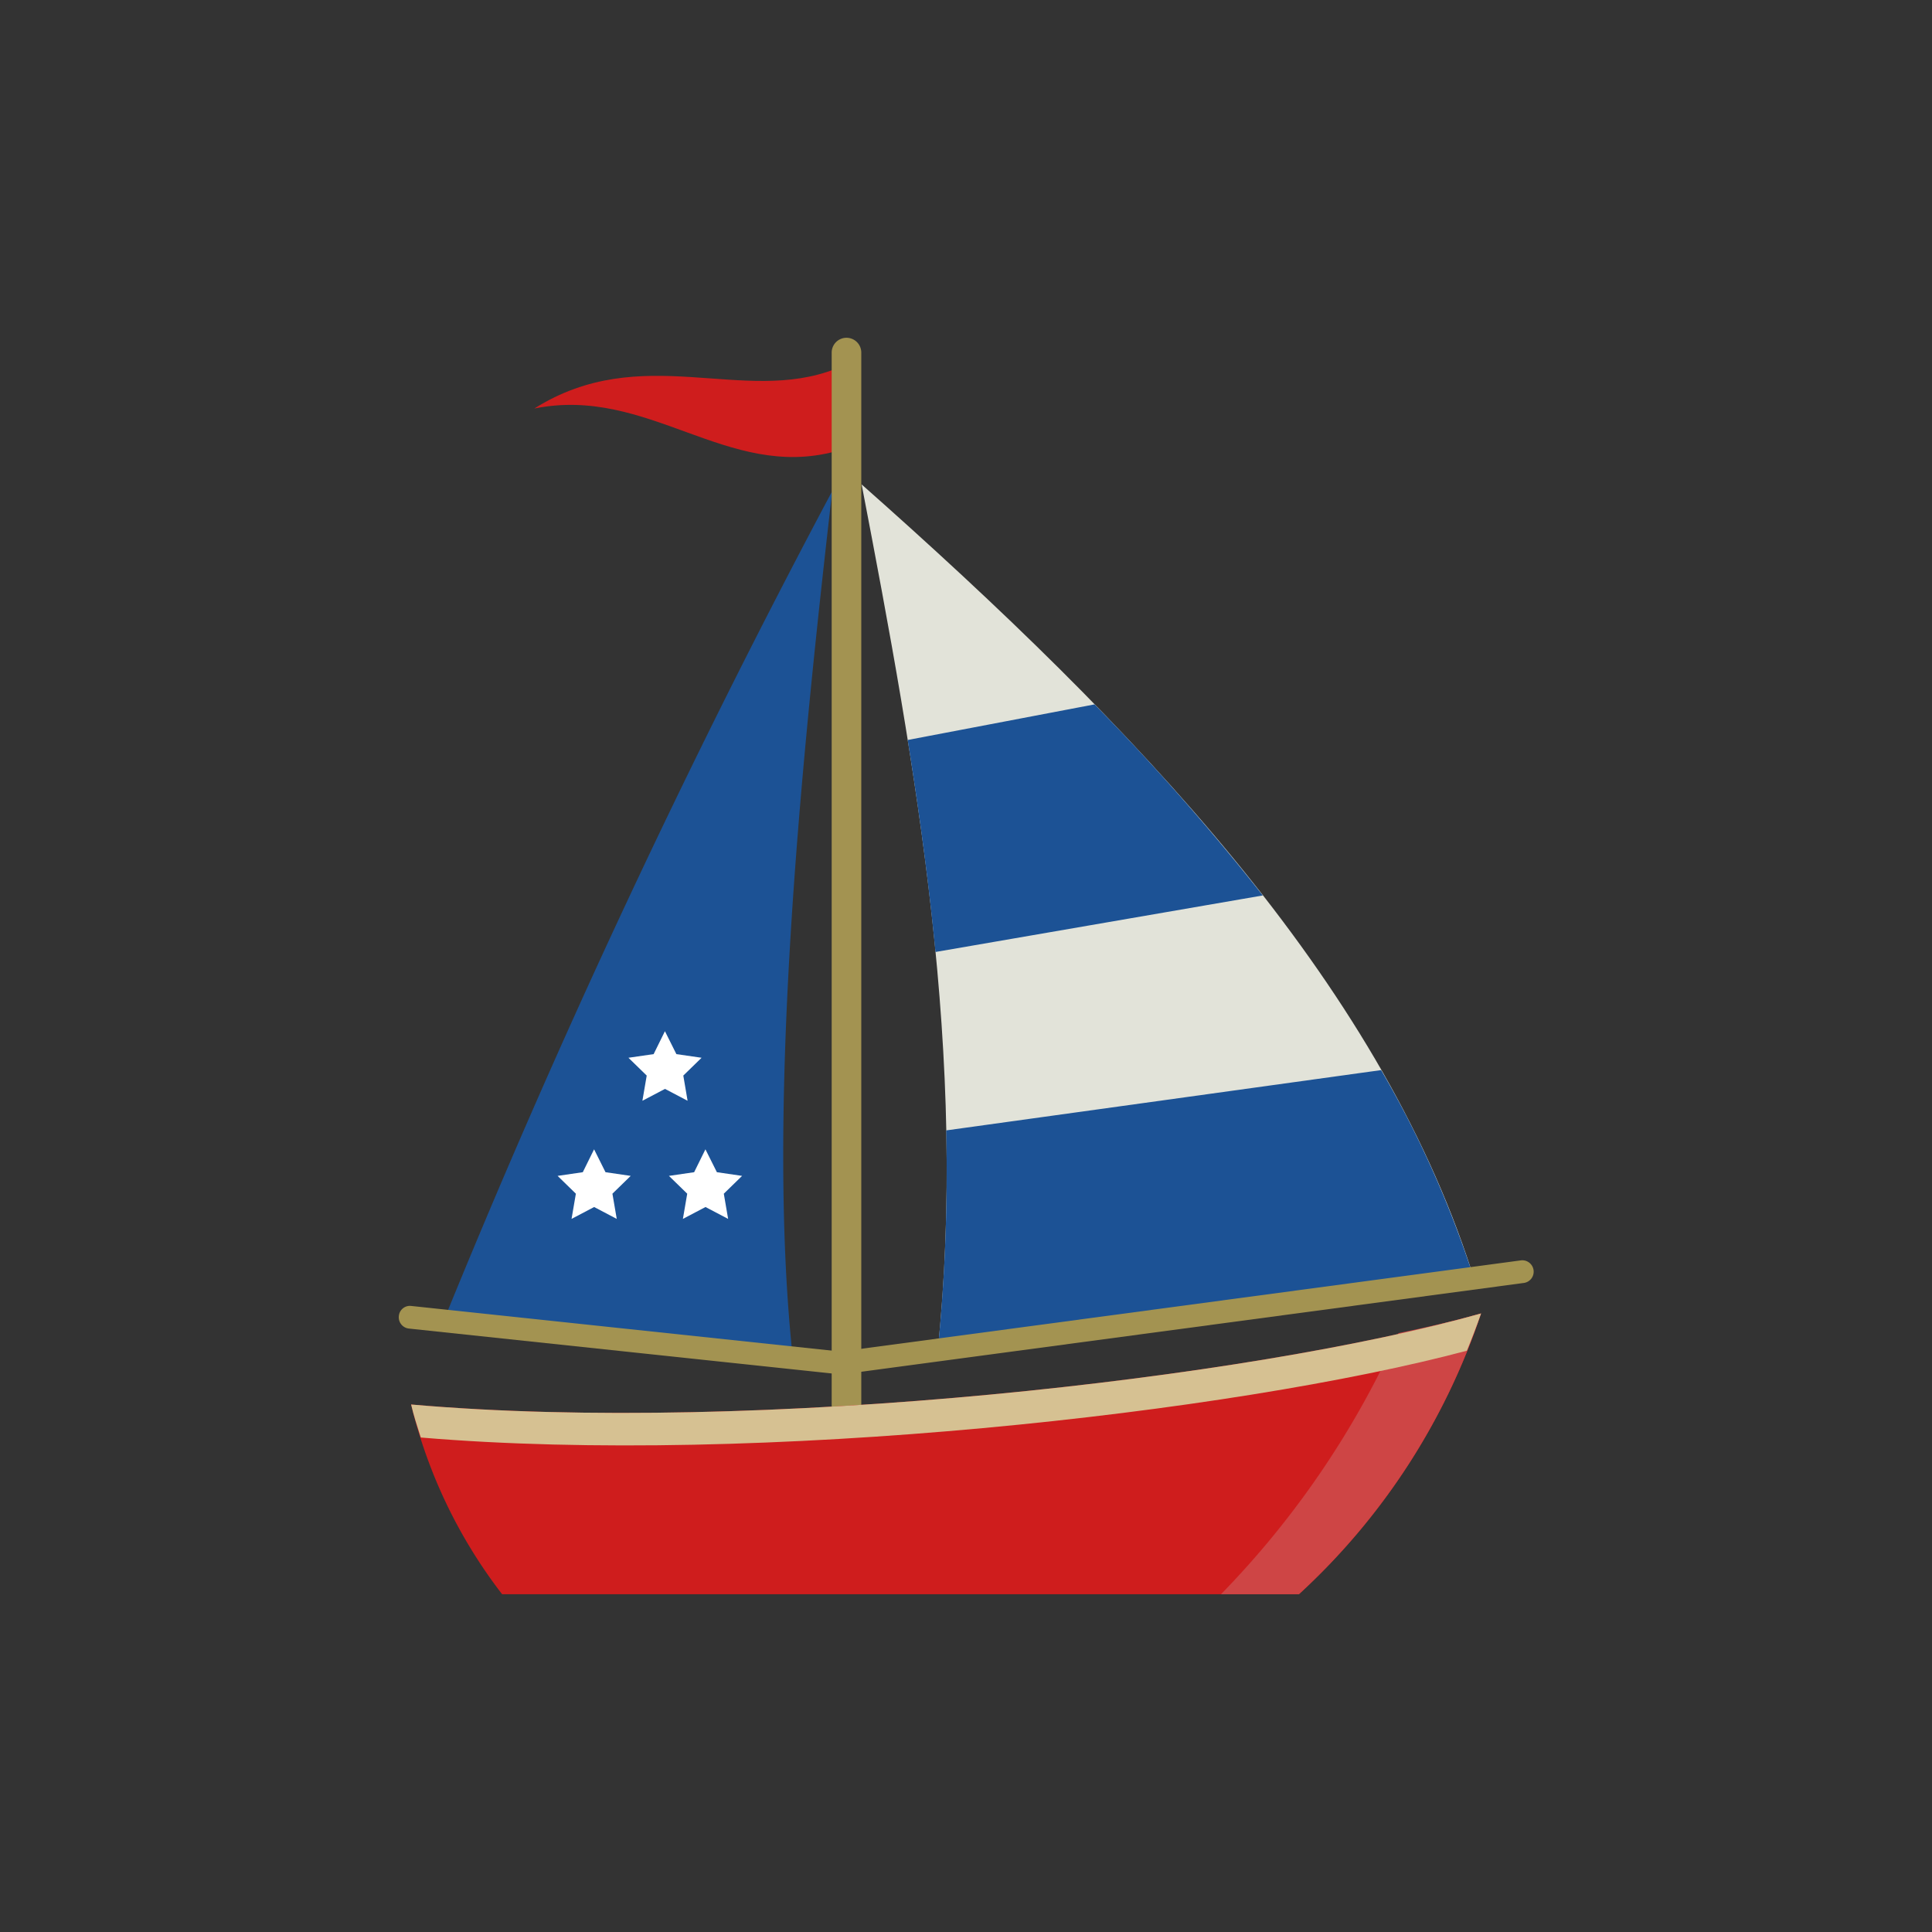 <svg xmlns="http://www.w3.org/2000/svg" width="115" height="115" viewBox="0 0 115 115">
  <rect x="0" y="0" width="115" height="115" fill="#333333" stroke="none"/>
  <g id="beach-act-02-true" transform="translate(-225.264 -204.484)">
    <g id="sailboat-inner" transform="translate(-124.114 133.8)">
      <g id="Group_55" data-name="Group 55" transform="translate(373.114 90.79)">
        <g id="Group_42" data-name="Group 42" transform="translate(27.552 8.729)">
          <path id="Path_97" data-name="Path 97" d="M389.094,95.853c3.278,17.044,6.348,34.111,4.515,51.718l31.789-4.912C419.785,125.29,405.416,110.3,389.094,95.853Z" transform="translate(-389.094 -95.853)" fill="#e2e3d9"/>
        </g>
        <g id="Group_45" data-name="Group 45" transform="translate(30.293 21.822)">
          <g id="Group_43" data-name="Group 43">
            <path id="Path_98" data-name="Path 98" d="M401.806,103.447l-11.122,2.119c.671,4.191,1.243,8.4,1.653,12.619l19.484-3.365A138.337,138.337,0,0,0,401.806,103.447Z" transform="translate(-390.684 -103.447)" fill="#1c5295"/>
          </g>
          <g id="Group_44" data-name="Group 44" transform="translate(1.798 21.767)">
            <path id="Path_99" data-name="Path 99" d="M391.727,132.663l10.46-1.353,21.3-3.291a62.855,62.855,0,0,0-5.377-11.946l-25.889,3.59A107.233,107.233,0,0,1,391.727,132.663Z" transform="translate(-391.727 -116.072)" fill="#1c5295"/>
          </g>
        </g>
        <g id="Group_46" data-name="Group 46" transform="translate(8.071 1.84)">
          <path id="Path_100" data-name="Path 100" d="M395.751,96.769c-6.493,1.772-11.17-3.917-17.957-2.541,6.405-4.031,12.4-.178,17.957-2.371Z" transform="translate(-377.795 -91.857)" fill="#cf1d1d"/>
        </g>
        <g id="Group_47" data-name="Group 47" transform="translate(2.482 9.124)">
          <path id="Path_101" data-name="Path 101" d="M397.873,96.082c-2.01,17.431-3.927,37.463-2.314,51.889l-21.006-2.033A531.867,531.867,0,0,1,397.873,96.082Z" transform="translate(-374.553 -96.082)" fill="#1c5295"/>
        </g>
        <g id="Group_48" data-name="Group 48" transform="translate(25.769)">
          <path id="Path_102" data-name="Path 102" d="M388.571,155.667v0Z" transform="translate(-387.69 -90.42)" fill="#a39351"/>
          <path id="Path_103" data-name="Path 103" d="M388.941,156.918a.882.882,0,0,1-.881-.881V91.671a.881.881,0,0,1,1.762,0v64.366A.882.882,0,0,1,388.941,156.918Z" transform="translate(-388.06 -90.79)" fill="#a39351"/>
        </g>
        <g id="Group_49" data-name="Group 49" transform="translate(0 57.623)">
          <path id="Path_104" data-name="Path 104" d="M373.506,124.6l25.518,2.712Z" transform="translate(-372.829 -123.927)" fill="#a39351"/>
          <path id="Path_105" data-name="Path 105" d="M399.309,128.279a.551.551,0,0,1-.072-.005l-25.519-2.71a.675.675,0,0,1-.6-.745.662.662,0,0,1,.745-.6l25.518,2.71a.678.678,0,0,1-.072,1.352Z" transform="translate(-373.114 -124.212)" fill="#a39351"/>
        </g>
        <g id="Group_50" data-name="Group 50" transform="translate(25.746 54.913)">
          <path id="Path_106" data-name="Path 106" d="M428.865,123.034l-40.425,5.421Z" transform="translate(-387.762 -122.355)" fill="#a39351"/>
          <path id="Path_107" data-name="Path 107" d="M388.723,129.417a.678.678,0,0,1-.088-1.35l40.425-5.419a.678.678,0,1,1,.179,1.343l-40.425,5.419A.542.542,0,0,1,388.723,129.417Z" transform="translate(-388.047 -122.64)" fill="#a39351"/>
        </g>
        <g id="Group_51" data-name="Group 51" transform="translate(0.735 58.076)">
          <path id="Path_108" data-name="Path 108" d="M426.387,141.187h-47.43a30.033,30.033,0,0,1-5.417-11.293c20.6,1.81,50.137-1.581,63.687-5.419A39.767,39.767,0,0,1,426.387,141.187Z" transform="translate(-373.54 -124.475)" fill="#cf1d1d"/>
        </g>
        <g id="Group_53" data-name="Group 53" transform="translate(48.945 58.076)">
          <g id="Group_52" data-name="Group 52">
            <path id="Path_109" data-name="Path 109" d="M412.06,125.649A53.609,53.609,0,0,1,401.5,141.187h4.638a39.767,39.767,0,0,0,10.839-16.712C415.514,124.889,413.848,125.277,412.06,125.649Z" transform="translate(-401.502 -124.475)" fill="#ce4545"/>
          </g>
        </g>
        <g id="Group_54" data-name="Group 54" transform="translate(0.735 58.076)">
          <path id="Path_110" data-name="Path 110" d="M436.382,126.692c.3-.729.583-1.467.845-2.217-13.55,3.838-43.085,7.229-63.687,5.419.153.666.369,1.314.576,1.965C394.195,133.558,422.5,130.392,436.382,126.692Z" transform="translate(-373.54 -124.475)" fill="#d6c192"/>
        </g>
      </g>
      <path id="star-4" d="M380.771,118.808l-.672,1.362-1.5.219,1.088,1.06-.257,1.5,1.345-.707,1.345.707-.257-1.5,1.088-1.06-1.5-.219Z" transform="translate(3.969 20.288)" fill="#fff"/>
      <path id="star-4-2" data-name="star-4" d="M383.217,114.73l-.672,1.364-1.5.217,1.088,1.06-.257,1.5,1.345-.707,1.345.707-.255-1.5,1.088-1.06-1.5-.217Z" transform="translate(5.74 17.335)" fill="#fff"/>
      <path id="star-4-3" data-name="star-4" d="M384.615,118.808l-.672,1.362-1.5.219,1.088,1.06-.257,1.5,1.345-.707,1.347.707-.257-1.5,1.088-1.06-1.5-.219Z" transform="translate(6.753 20.288)" fill="#fff"/>
    </g>
    <rect id="sailboat-area" width="115" height="115" transform="translate(225.264 204.484)" fill="none"/>
  </g>
</svg>
